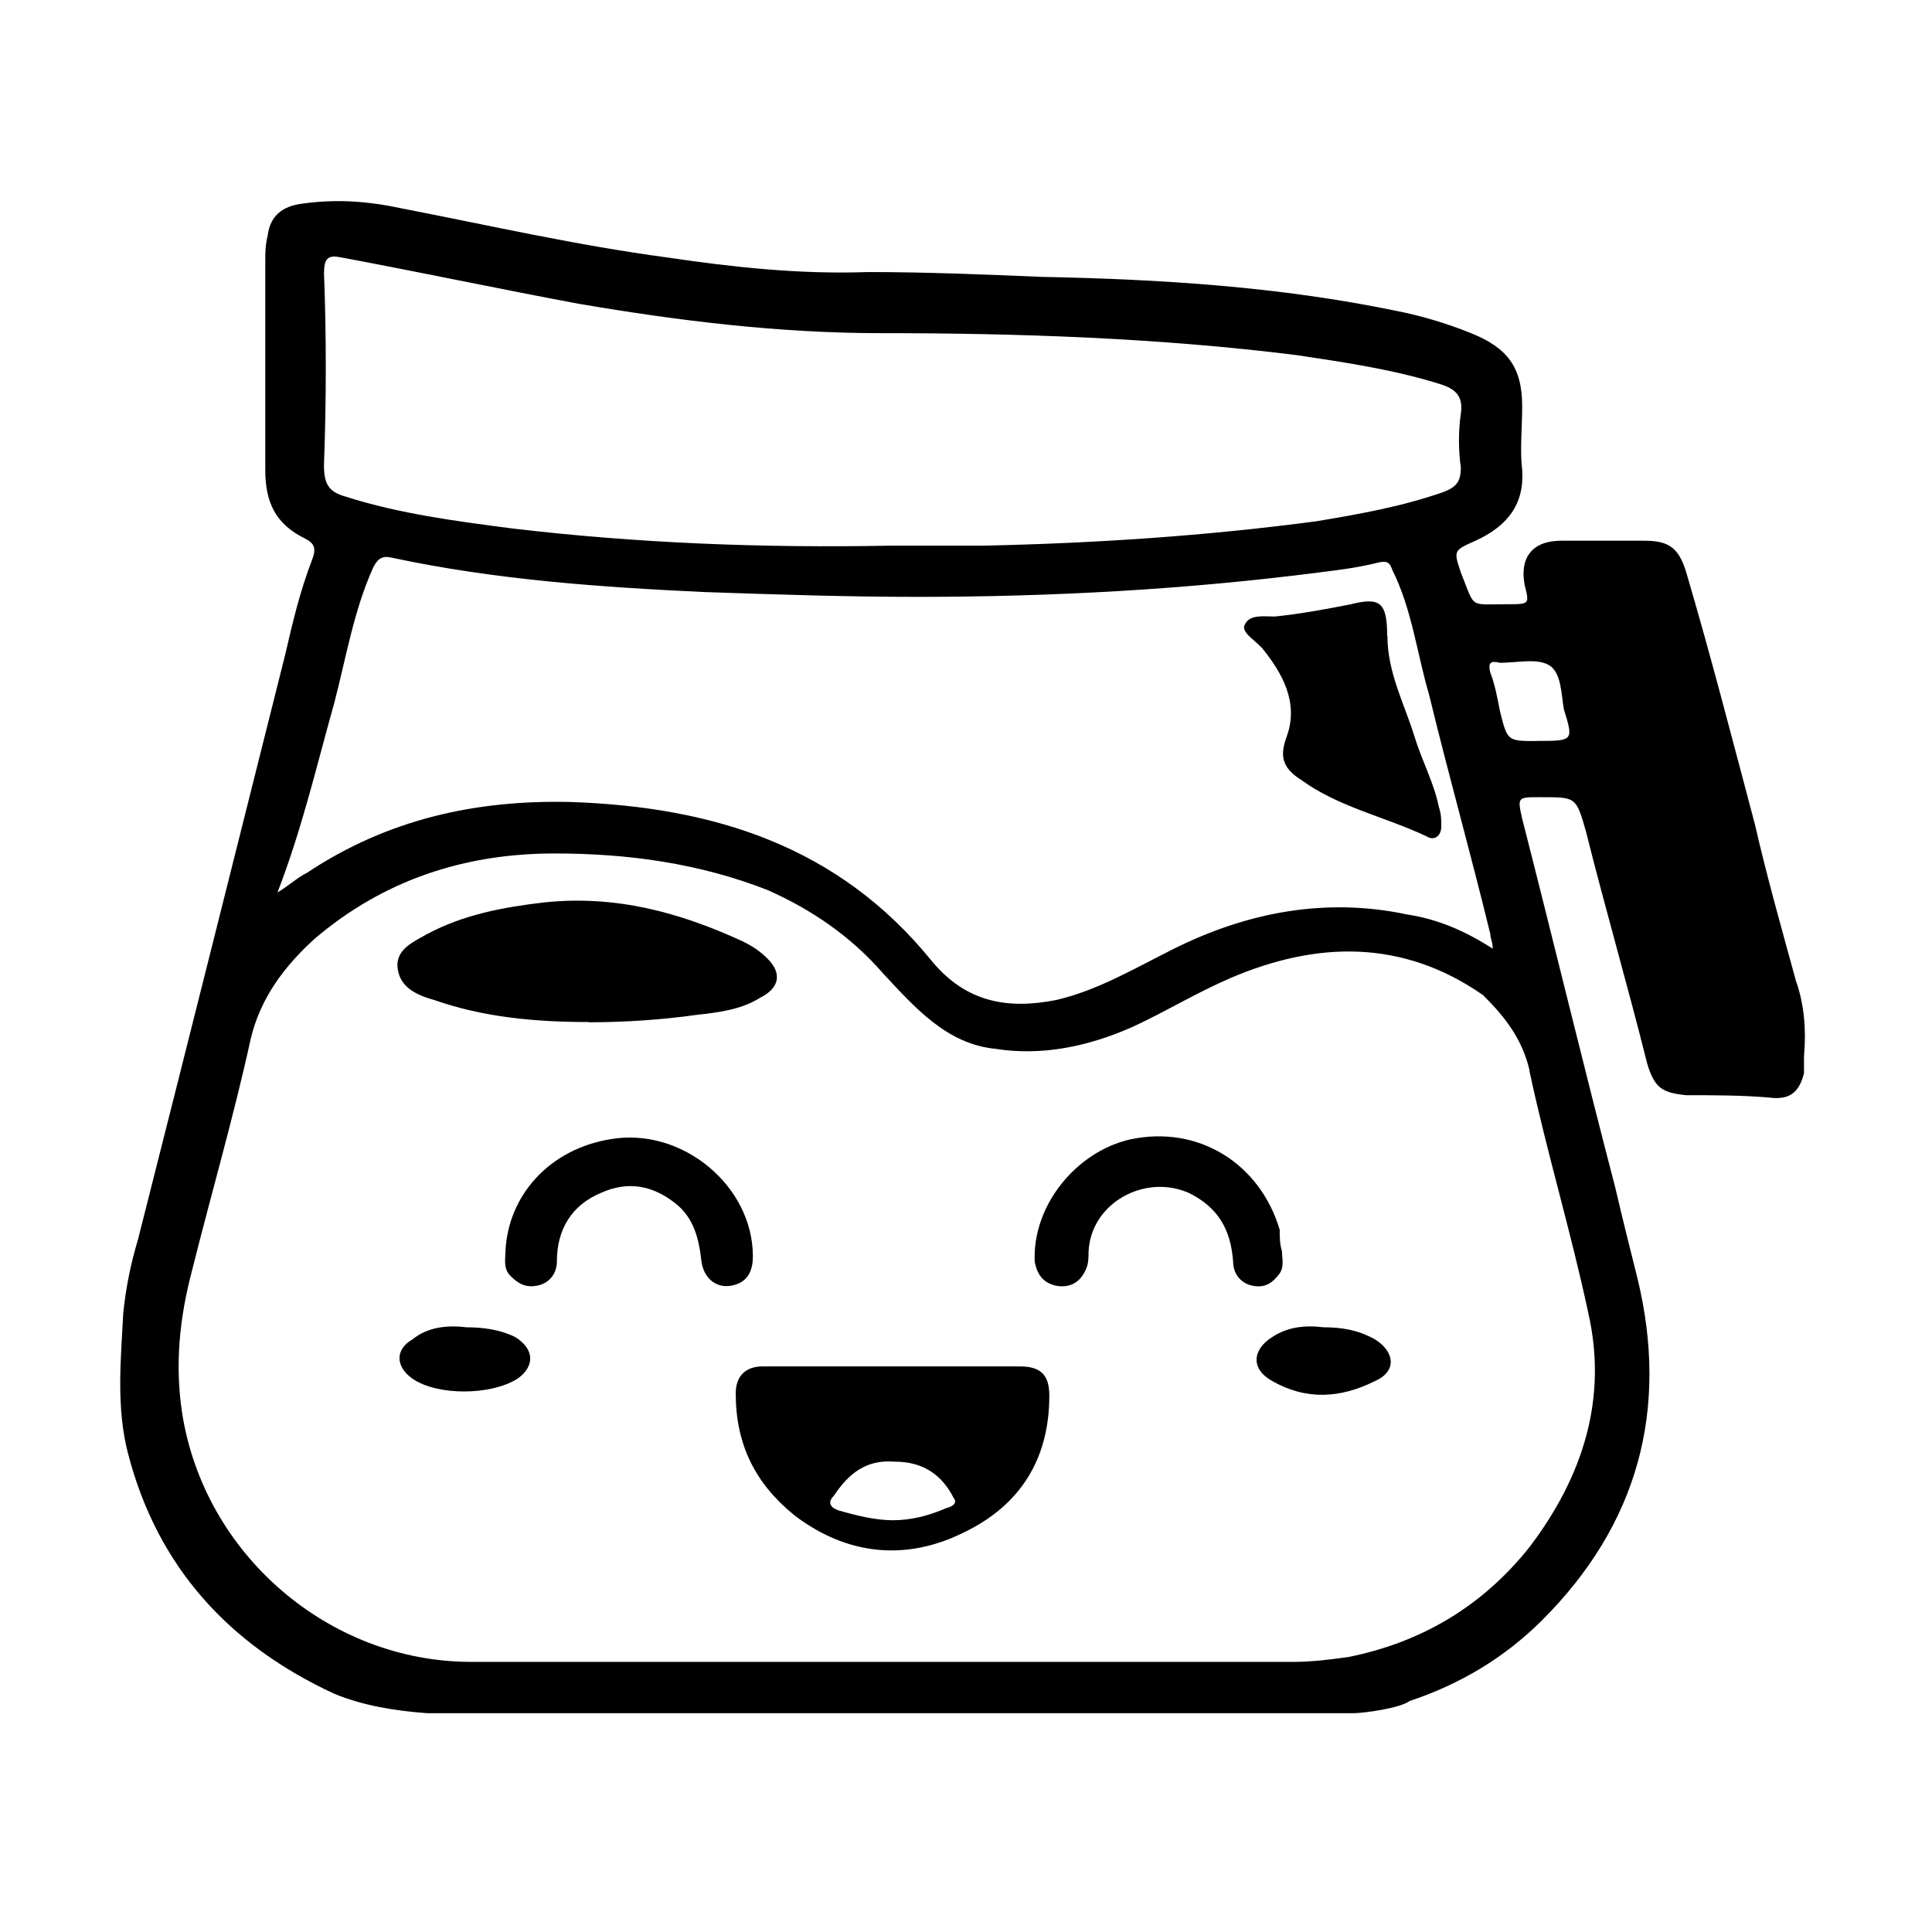 <!-- Generated by IcoMoon.io -->
<svg version="1.1" xmlns="http://www.w3.org/2000/svg" width="16" height="16" viewBox="0 0 16 16">
<title>app_koffee_swap</title>
<path d="M4.875 8.464c-0.446 0-0.872-0.040-1.278-0.182-0.142-0.040-0.284-0.101-0.304-0.263s0.142-0.223 0.243-0.283c0.304-0.162 0.629-0.223 0.974-0.263 0.588-0.061 1.116 0.081 1.643 0.324 0.081 0.040 0.142 0.081 0.203 0.142 0.122 0.121 0.101 0.243-0.061 0.324-0.162 0.101-0.345 0.121-0.528 0.142-0.284 0.040-0.588 0.061-0.893 0.061z"></path>
<path d="M10.617 10.365c0 0.061 0.020 0.121-0.020 0.182-0.061 0.081-0.122 0.121-0.223 0.101s-0.162-0.101-0.162-0.202c-0.020-0.263-0.122-0.445-0.365-0.566-0.365-0.162-0.812 0.081-0.832 0.485 0 0.040 0 0.101-0.020 0.142-0.041 0.101-0.122 0.162-0.243 0.142-0.101-0.020-0.162-0.081-0.183-0.202-0.020-0.465 0.345-0.91 0.791-1.011 0.568-0.121 1.075 0.202 1.238 0.748 0 0.061 0 0.121 0.020 0.182z"></path>
<path d="M4.186 10.365c0.020-0.465 0.365-0.85 0.872-0.931 0.588-0.101 1.177 0.384 1.177 0.971 0 0.142-0.061 0.223-0.183 0.243s-0.223-0.061-0.243-0.202c-0.020-0.182-0.061-0.364-0.223-0.486-0.183-0.142-0.386-0.182-0.609-0.081-0.243 0.101-0.365 0.303-0.365 0.566 0 0.101-0.061 0.182-0.162 0.202s-0.162-0.020-0.223-0.081c-0.061-0.061-0.041-0.142-0.041-0.202z"></path>
<path d="M3.861 10.992c0.142 0 0.284 0.020 0.406 0.081 0.162 0.101 0.162 0.243 0.020 0.344-0.223 0.142-0.67 0.142-0.872 0-0.142-0.101-0.142-0.243 0-0.324 0.122-0.101 0.284-0.121 0.446-0.101z"></path>
<path d="M10.962 10.992c0.142 0 0.284 0.020 0.426 0.101 0.162 0.101 0.183 0.263 0 0.344-0.284 0.142-0.568 0.162-0.852 0-0.183-0.101-0.162-0.263 0-0.364 0.122-0.081 0.264-0.101 0.426-0.081z"></path>
<path d="M11.49 5.267c0 0.303 0.142 0.566 0.223 0.829 0.061 0.202 0.162 0.384 0.203 0.587 0.020 0.061 0.020 0.101 0.020 0.162 0 0.081-0.061 0.121-0.122 0.081-0.345-0.162-0.73-0.243-1.035-0.465-0.162-0.101-0.183-0.202-0.122-0.364 0.101-0.283-0.041-0.526-0.203-0.728l-0.020-0.020c-0.061-0.061-0.162-0.121-0.122-0.182 0.041-0.081 0.162-0.061 0.243-0.061 0.203-0.020 0.426-0.061 0.629-0.101 0.243-0.061 0.304-0.020 0.304 0.263z"></path>
<path d="M8.446 11.316c-0.345 0-0.69 0-1.055 0s-0.71 0-1.075 0c-0.142 0-0.223 0.081-0.223 0.223 0 0.425 0.162 0.748 0.487 1.011 0.426 0.324 0.913 0.384 1.4 0.142 0.467-0.223 0.71-0.607 0.71-1.133 0-0.162-0.061-0.243-0.243-0.243zM7.838 12.489c-0.142 0.061-0.284 0.101-0.446 0.101-0.142 0-0.304-0.040-0.446-0.081-0.061-0.020-0.101-0.061-0.041-0.121 0.122-0.182 0.264-0.303 0.507-0.283 0.223 0 0.386 0.101 0.487 0.303 0.020 0.020 0.020 0.061-0.061 0.081z"></path>
<path d="M14.878 8.14c-0.122-0.445-0.243-0.87-0.345-1.315-0.183-0.688-0.365-1.396-0.568-2.084-0.061-0.202-0.142-0.263-0.345-0.263-0.223 0-0.467 0-0.69 0-0.243 0-0.345 0.142-0.304 0.364 0.041 0.162 0.041 0.162-0.142 0.162-0.325 0-0.264 0.040-0.386-0.263-0.061-0.182-0.061-0.182 0.122-0.263 0.264-0.121 0.406-0.303 0.386-0.587-0.020-0.162 0-0.344 0-0.526 0-0.324-0.122-0.485-0.426-0.607-0.203-0.081-0.406-0.142-0.609-0.182-0.974-0.202-1.948-0.263-2.942-0.283-0.487-0.020-0.954-0.040-1.441-0.040-0.568 0.020-1.116-0.040-1.664-0.121-0.751-0.101-1.461-0.263-2.191-0.405-0.284-0.061-0.548-0.081-0.832-0.040-0.162 0.020-0.264 0.101-0.284 0.263-0.020 0.081-0.020 0.142-0.020 0.202 0 0.587 0 1.153 0 1.74 0 0.263 0.081 0.445 0.325 0.566 0.081 0.040 0.101 0.081 0.061 0.182-0.101 0.263-0.162 0.526-0.223 0.789-0.406 1.618-0.812 3.237-1.217 4.835-0.061 0.202-0.101 0.405-0.122 0.607-0.020 0.384-0.061 0.789 0.041 1.173 0.243 0.931 0.832 1.578 1.704 1.982 0.243 0.101 0.507 0.142 0.771 0.162h7.67c0.081 0 0.386-0.040 0.467-0.101 0.426-0.142 0.791-0.364 1.096-0.668 0.791-0.789 1.055-1.74 0.791-2.832-0.061-0.243-0.122-0.485-0.183-0.748-0.264-1.011-0.507-2.023-0.771-3.055-0.041-0.182-0.041-0.182 0.142-0.182h0.020c0.284 0 0.284 0 0.365 0.283 0.162 0.647 0.345 1.274 0.507 1.922 0.061 0.202 0.122 0.243 0.325 0.263 0.223 0 0.467 0 0.69 0.020 0.162 0.020 0.243-0.040 0.284-0.202 0-0.040 0-0.081 0-0.142 0.020-0.223 0-0.425-0.061-0.607zM2.684 2.253c0-0.121 0.041-0.142 0.142-0.121 0.649 0.121 1.319 0.263 1.968 0.384 0.832 0.142 1.664 0.243 2.496 0.243 1.157 0 2.313 0.040 3.449 0.182 0.406 0.061 0.812 0.121 1.197 0.243 0.122 0.040 0.183 0.101 0.162 0.243s-0.020 0.303 0 0.445c0 0.121-0.041 0.162-0.142 0.202-0.345 0.121-0.69 0.182-1.055 0.243-0.913 0.121-1.826 0.182-2.759 0.202-0.264 0-0.507 0-0.771 0-1.055 0.020-2.090-0.020-3.125-0.142-0.467-0.061-0.933-0.121-1.38-0.263-0.142-0.040-0.183-0.101-0.183-0.263 0.020-0.546 0.020-1.072 0-1.598zM2.765 5.834c0.101-0.384 0.162-0.769 0.325-1.133 0.041-0.081 0.081-0.101 0.162-0.081 0.852 0.182 1.725 0.243 2.577 0.283 0.588 0.020 1.177 0.040 1.765 0.040 1.116 0 2.232-0.061 3.328-0.202 0.162-0.020 0.325-0.040 0.487-0.081 0.081-0.020 0.101 0 0.122 0.061 0.162 0.324 0.203 0.688 0.304 1.032 0.162 0.668 0.345 1.315 0.507 1.982 0 0.040 0.020 0.061 0.020 0.121-0.223-0.142-0.446-0.243-0.71-0.283-0.67-0.142-1.319-0.020-1.928 0.283-0.325 0.162-0.629 0.344-0.974 0.425-0.406 0.081-0.751 0.020-1.035-0.324-0.771-0.951-1.806-1.274-2.983-1.315-0.791-0.020-1.522 0.142-2.191 0.587-0.081 0.040-0.142 0.101-0.243 0.162 0.203-0.526 0.325-1.052 0.467-1.558zM12.666 8.868c0.142 0.668 0.345 1.335 0.487 2.003 0.162 0.708-0.041 1.355-0.487 1.942-0.386 0.486-0.893 0.789-1.501 0.91-0.142 0.020-0.304 0.040-0.446 0.040-1.156 0-2.293 0-3.449 0-1.116 0-2.252 0-3.368 0-1.177 0-2.212-0.89-2.394-2.063-0.061-0.405-0.020-0.789 0.081-1.173 0.162-0.647 0.345-1.274 0.487-1.922 0.081-0.344 0.284-0.607 0.528-0.829 0.568-0.485 1.238-0.708 1.988-0.708 0.609 0 1.197 0.081 1.765 0.303 0.365 0.162 0.69 0.384 0.954 0.688 0.264 0.283 0.528 0.587 0.933 0.627 0.386 0.061 0.771-0.020 1.136-0.182 0.264-0.121 0.528-0.283 0.812-0.405 0.71-0.303 1.42-0.324 2.090 0.142 0.183 0.182 0.325 0.364 0.386 0.627zM12.727 6.137c-0.243 0-0.243 0-0.304-0.243-0.020-0.101-0.041-0.223-0.081-0.324-0.020-0.081 0-0.101 0.081-0.081 0.142 0 0.304-0.040 0.406 0.020s0.101 0.243 0.122 0.364c0.081 0.263 0.081 0.263-0.223 0.263z"></path>
<path d="M7.026 14.107c0 0 0.548 0 0.812-0.263-0.284-0.040-0.67 0.020-0.67 0.020l-0.081 0.061-0.061 0.182z"></path>
</svg>
